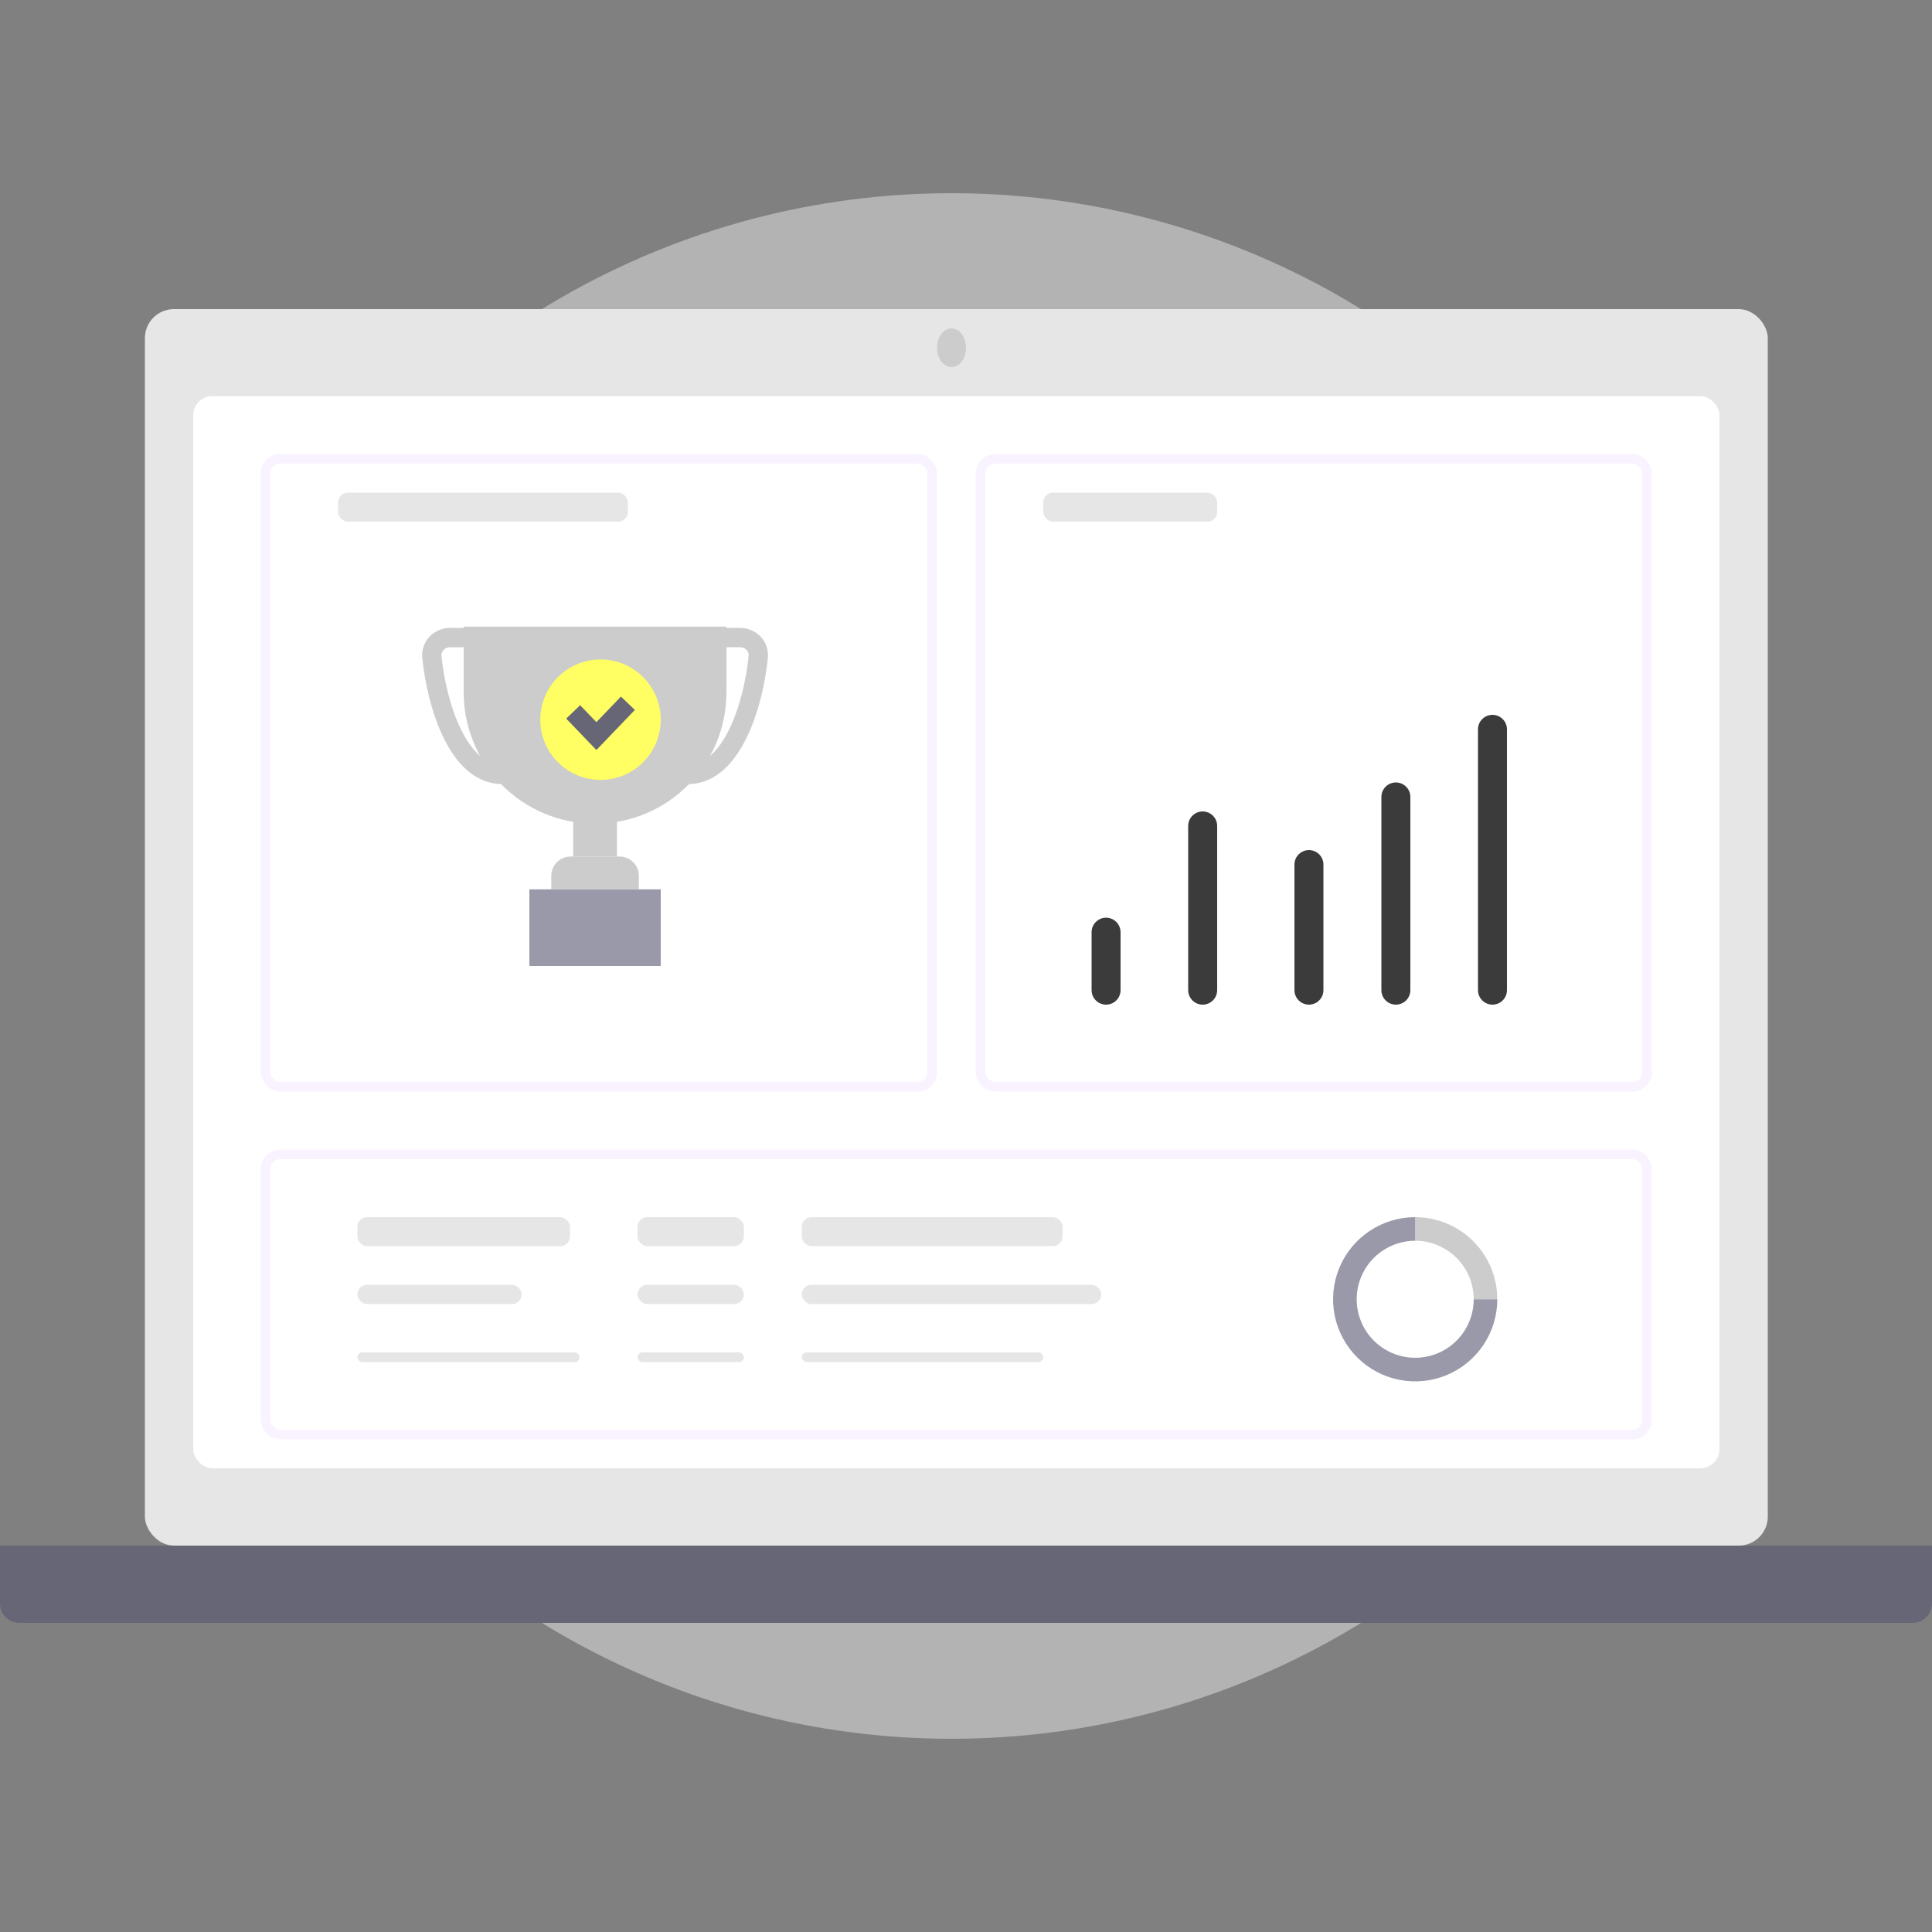 <svg width="200" height="200" viewBox="0 0 200 200" fill="none" xmlns="http://www.w3.org/2000/svg">
<rect x="0" y="0" width="200" height="200" fill="#808080" stroke="none"/>
<ellipse opacity="0.5" cx="98.5" cy="100" rx="80.5" ry="80" fill="#E6E6E6"/>
<rect x="15" y="32" width="168" height="128" rx="3" fill="#E6E6E6"/>
<path d="M0 160H200V166C200 167.105 199.105 168 198 168H2C0.895 168 0 167.105 0 166V160Z" fill="#666677"/>
<rect x="20" y="41" width="158" height="111" rx="2" fill="white"/>
<rect x="27.5" y="47.5" width="69" height="65" rx="1.5" fill="white" stroke="#F9F3FF"/>
<rect x="27.5" y="119.5" width="143" height="29" rx="1.5" fill="white" stroke="#F9F3FF"/>
<rect x="101.5" y="47.5" width="69" height="65" rx="1.5" fill="white" stroke="#F9F3FF"/>
<line x1="114.5" y1="102.5" x2="114.5" y2="96.5" stroke="#3B3B3B" stroke-width="3" stroke-linecap="round" stroke-linejoin="round"/>
<line x1="124.5" y1="102.5" x2="124.5" y2="85.5" stroke="#3B3B3B" stroke-width="3" stroke-linecap="round" stroke-linejoin="round"/>
<line x1="135.5" y1="102.5" x2="135.5" y2="89.5" stroke="#3B3B3B" stroke-width="3" stroke-linecap="round" stroke-linejoin="round"/>
<line x1="144.5" y1="102.5" x2="144.5" y2="82.5" stroke="#3B3B3B" stroke-width="3" stroke-linecap="round" stroke-linejoin="round"/>
<line x1="154.5" y1="102.5" x2="154.5" y2="75.5" stroke="#3B3B3B" stroke-width="3" stroke-linecap="round" stroke-linejoin="round"/>
<rect x="108" y="51" width="18" height="3" rx="1" fill="#E6E6E6"/>
<rect x="35" y="51" width="30" height="3" rx="1" fill="#E6E6E6"/>
<rect x="37" y="126" width="22" height="3" rx="1" fill="#E6E6E6"/>
<rect x="37" y="133" width="17" height="2" rx="1" fill="#E6E6E6"/>
<rect x="37" y="140" width="23" height="1" rx="0.5" fill="#E6E6E6"/>
<rect x="66" y="126" width="11" height="3" rx="1" fill="#E6E6E6"/>
<rect x="66" y="133" width="11" height="2" rx="1" fill="#E6E6E6"/>
<rect x="66" y="140" width="11" height="1" rx="0.5" fill="#E6E6E6"/>
<rect x="83" y="126" width="27" height="3" rx="1" fill="#E6E6E6"/>
<rect x="83" y="133" width="31" height="2" rx="1" fill="#E6E6E6"/>
<rect x="83" y="140" width="25" height="1" rx="0.5" fill="#E6E6E6"/>
<ellipse cx="98.5" cy="36" rx="1.5" ry="2" fill="#CCCCCC"/>
<rect x="54.8" y="92.067" width="13.6" height="7.933" fill="#9999AA"/>
<path d="M61.6 85.267C69.112 85.267 75.201 79.178 75.201 71.667V64.867H48.001V71.667C48.001 79.178 54.089 85.267 61.6 85.267Z" fill="#CCCCCC"/>
<rect x="59.334" y="84.133" width="4.533" height="4.533" fill="#CCCCCC"/>
<path d="M57.067 90.667C57.067 89.562 57.963 88.667 59.067 88.667H64.134C65.239 88.667 66.134 89.562 66.134 90.667V92.067H57.067V90.667Z" fill="#CCCCCC"/>
<path d="M74.267 66H76.601C77.705 66 78.603 66.897 78.494 67.996C78.002 72.966 75.774 80.167 71.234 80.167" stroke="#CCCCCC" stroke-width="2"/>
<path d="M48.935 66H46.602C45.497 66 44.599 66.897 44.708 67.996C45.2 72.966 47.428 80.167 51.968 80.167" stroke="#CCCCCC" stroke-width="2"/>
<circle cx="62.167" cy="74.5" r="6.233" fill="#FFFF63"/>
<path d="M59.334 73.695L61.739 76.2L65.001 72.8" stroke="#666677" stroke-width="2"/>
<path d="M155 134.5C155 133.384 154.78 132.278 154.353 131.247C153.926 130.216 153.3 129.279 152.51 128.49C151.721 127.7 150.784 127.074 149.753 126.647C148.722 126.22 147.616 126 146.5 126V128.442C147.295 128.442 148.083 128.599 148.818 128.904C149.553 129.208 150.221 129.654 150.783 130.217C151.346 130.779 151.792 131.447 152.096 132.182C152.401 132.917 152.558 133.705 152.558 134.5H155Z" fill="#CCCCCC"/>
<path d="M146.5 126C144.819 126 143.175 126.499 141.778 127.433C140.38 128.366 139.29 129.694 138.647 131.247C138.004 132.8 137.835 134.509 138.163 136.158C138.491 137.807 139.301 139.322 140.49 140.51C141.678 141.699 143.193 142.509 144.842 142.837C146.491 143.165 148.2 142.996 149.753 142.353C151.306 141.71 152.633 140.62 153.567 139.222C154.501 137.825 155 136.181 155 134.5L152.558 134.5C152.558 135.698 152.202 136.869 151.537 137.865C150.871 138.862 149.925 139.638 148.818 140.096C147.711 140.555 146.493 140.675 145.318 140.441C144.143 140.207 143.064 139.63 142.217 138.783C141.37 137.936 140.793 136.857 140.559 135.682C140.325 134.507 140.445 133.289 140.904 132.182C141.362 131.075 142.138 130.129 143.135 129.463C144.131 128.798 145.302 128.442 146.5 128.442L146.5 126Z" fill="#9999AA"/>
</svg>
